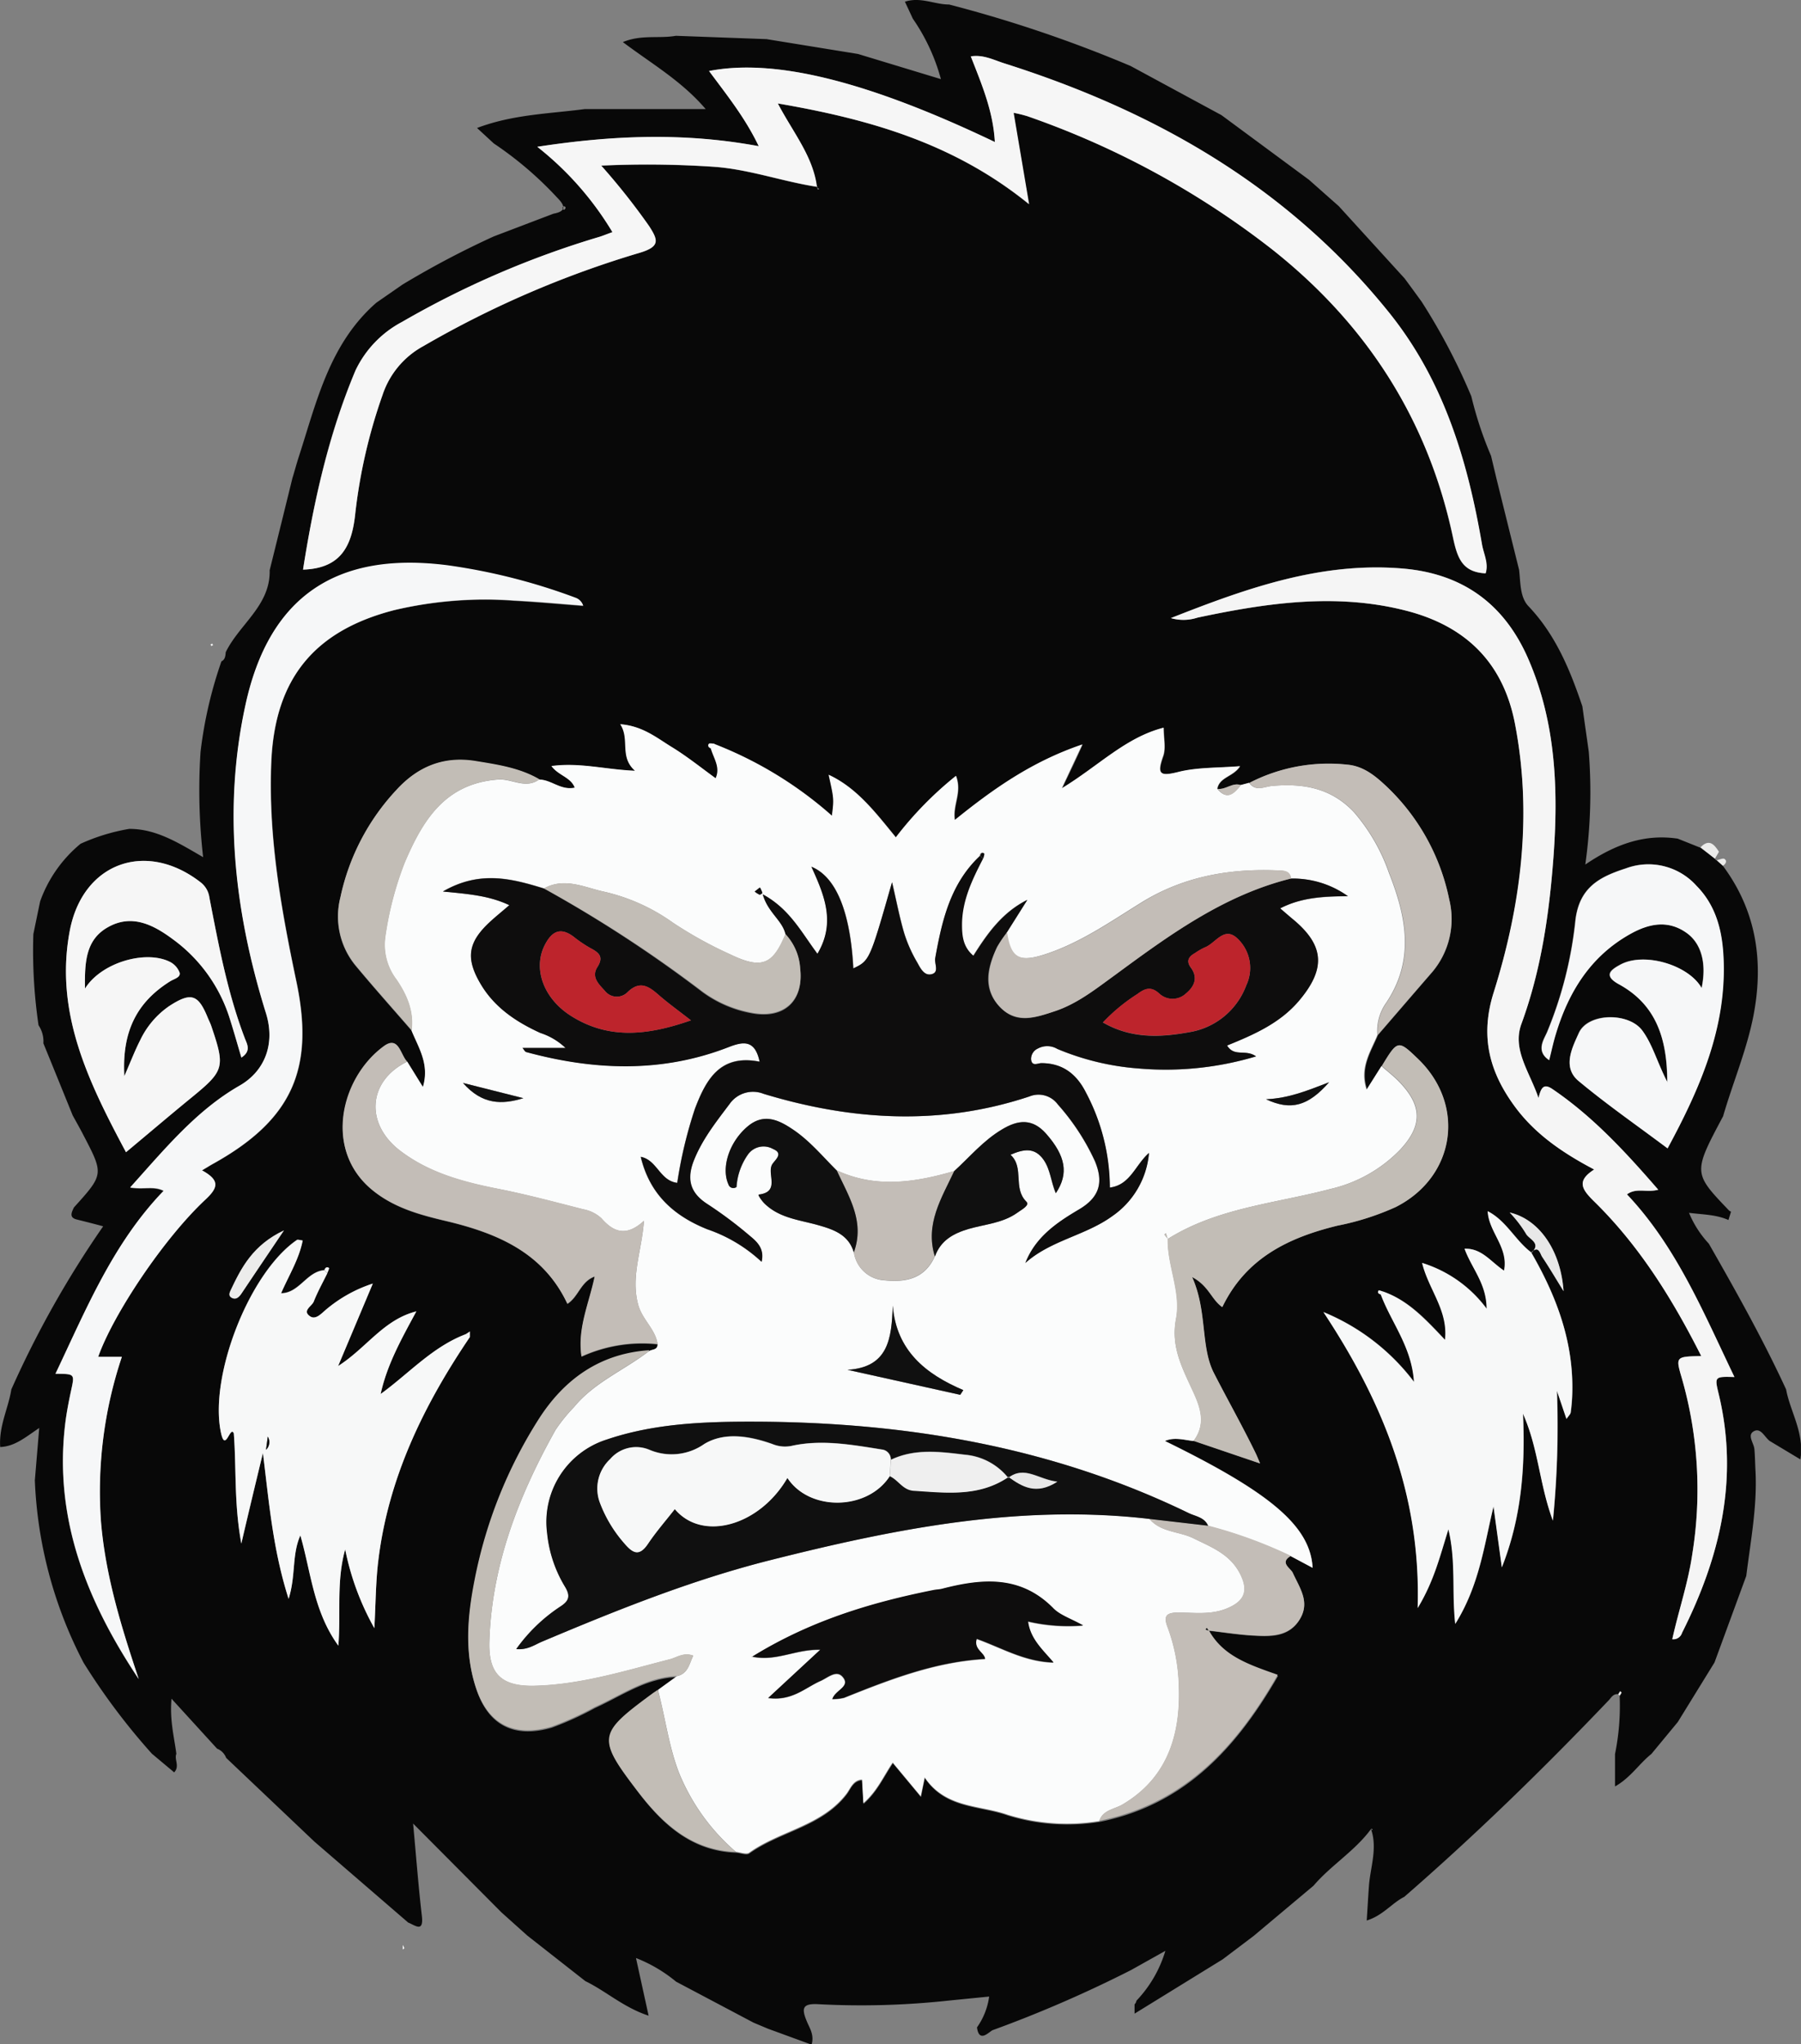 <svg id="Layer_1" data-name="Layer 1" xmlns="http://www.w3.org/2000/svg" xmlns:xlink="http://www.w3.org/1999/xlink" viewBox="0 0 263.59 299.17">
  <rect x="0" y="0" width="263.59" height="299.17" fill="#808080" stroke="none"/>
  <defs>
    <style>
      .cls-1 {
        fill: none;
        clip-rule: evenodd;
      }

      .cls-2 {
        clip-path: url(#clip-path);
      }

      .cls-3 {
        fill: #080808;
      }

      .cls-10, .cls-11, .cls-12, .cls-13, .cls-14, .cls-15, .cls-16, .cls-3, .cls-4, .cls-5, .cls-6, .cls-7, .cls-8, .cls-9 {
        fill-rule: evenodd;
      }

      .cls-4 {
        fill: #fbfcfc;
      }

      .cls-5 {
        fill: #f6f6f6;
      }

      .cls-6 {
        fill: #f6f7f8;
      }

      .cls-7 {
        fill: #f7f8f8;
      }

      .cls-8 {
        fill: #f5f5f5;
      }

      .cls-9 {
        fill: #c3bdb7;
      }

      .cls-10 {
        fill: #c2bdb6;
      }

      .cls-11 {
        fill: #e8e8e8;
      }

      .cls-12 {
        fill: #ececeb;
      }

      .cls-13 {
        fill: #0e0d0d;
      }

      .cls-14 {
        fill: #101010;
      }

      .cls-15 {
        fill: #bd242c;
      }

      .cls-16 {
        fill: #efefef;
      }
    </style>
    <clipPath id="clip-path" transform="translate(-19.9 0)">
      <polygon class="cls-1" points="19.9 0 19.9 299.17 283.48 299.17 283.48 0 19.9 0 19.9 0"/>
    </clipPath>
  </defs>
  <title>mokey</title>
  <g class="cls-2">
    <path class="cls-3" d="M102.34,30.22c0,.08-.14.18-.12.23.13.33.3.34.45,0,0-.05,0-.18-.11-.23s-.15,0-.22,0ZM61.46,180.06c-4.53,2.14-6.22,5.41-7.81,8.78-.22.46-.19.93.24,1.12s1-.13,1.33-.63c1.88-2.82,3.78-5.62,6.24-9.27Zm202.47-21.65c-1.58-3.09-2.19-5.58-3.71-7.63-2-2.68-8-2.61-9.29.42-.93,2.16-2.39,5,0,7,4.13,3.44,8.57,6.52,13,9.84,4.79-8.87,8.72-17.83,8.18-28.11-.2-3.85-1.13-7.46-3.94-10.31a9.44,9.44,0,0,0-10.34-2.55c-3.8,1.23-6.81,2.74-7.38,7.61a58.32,58.32,0,0,1-4.15,16.36c-.46,1.06-1.69,2.75.3,4.09.34-1.35.59-2.54.94-3.7,1.86-6.27,5.11-11.54,11-14.8,2.65-1.47,5.43-2.06,8.15-.14,2.2,1.56,3,4.51,2.23,8.09-1.89-3.38-8.4-5.32-11.89-3.43-1.26.68-2.66,1.54-.23,2.87,5.23,2.86,7.13,7.6,7.09,14.37ZM32.34,144.67c-.06-3.86.09-7.18,3.39-9,3.54-2,6.7-.28,9.52,1.82a22.76,22.76,0,0,1,8.33,11.74c.57,1.8,1.08,3.62,1.65,5.54,1.47-1,.81-2,.5-2.83-2.54-6.66-3.83-13.62-5.18-20.57a3.38,3.38,0,0,0-1.25-2.22c-8-6.24-17.3-2.92-19.19,7.07-2.27,12,2.8,22.22,8.23,32.4,3.3-2.75,6.34-5.34,9.43-7.87,5-4.06,5.12-4.5,3.06-10.58-.14-.42-.35-.82-.52-1.23-1.4-3.45-2.45-3.78-5.63-1.72a12.6,12.6,0,0,0-4.26,5c-.73,1.43-1.3,2.93-2.32,5.27-.38-6.66,1.93-10.91,6.73-13.9.55-.34,1.52-.55,1.36-1.24a2.92,2.92,0,0,0-1.48-1.62c-3.54-1.72-10,.12-12.37,3.94ZM191.28,90.45a6.61,6.61,0,0,0,3.87-.07c10.14-2.13,20.33-3.64,30.62-1,8.61,2.23,14.1,7.53,15.84,16.44,2.6,13.41,1,26.57-3.09,39.38-2.05,6.49-.62,11.7,3.11,16.76,3,4,7,6.75,11.59,9.18-2.64,1.71-1.8,2.91,0,4.68,6.61,6.48,11.44,14.24,15.67,22.62-3.75.08-3.77.08-2.84,3.24a59.11,59.11,0,0,1,1.54,25.68c-.61,4.25-2,8.31-2.94,12.52a1.33,1.33,0,0,0,1.43-.94c5.58-11.09,8.36-22.62,5.35-35-.6-2.5-.58-2.51,2.32-2.43-4.55-9.46-8.47-19.05-15.73-26.73,1.38-1,2.86-.22,4.58-.68-4.8-5.54-9.57-10.69-15.47-14.72-1.39-.95-1.71-.07-2.06,1.29-1.3-3.82-3.88-7.08-2.5-10.84,2.9-7.9,4.07-16.11,4.69-24.4.73-9.9.36-19.75-3.71-29.07-3.51-8-9.63-12.45-18.41-13.17-11.84-1-22.64,2.82-33.86,7.25ZM49.49,171.28c.84-.5,1.22-.74,1.6-.95,11.57-6.43,14.92-13.88,12.2-26.74-2.24-10.65-4.15-21.34-3.65-32.3.55-12,6.29-19,18-22a58,58,0,0,1,17.51-1.35c3.37.17,6.74.49,10.11.75a1.8,1.8,0,0,0-1.14-1.16,88,88,0,0,0-18.63-4.73c-16.27-2.11-26.22,4.5-29.67,20.48-3.28,15.19-1.57,30.24,3,45,1.44,4.59-.21,8.58-3.86,10.66-6.33,3.63-10.94,9.27-16,14.89,2,.33,3.46-.26,4.9.49C36.43,182,32.51,191.6,28,201.06c2.85,0,2.82,0,2.3,2.41-.35,1.63-.67,3.26-.87,4.91-1.68,13.93,3.2,26,10.76,37.35-2.49-7.54-4.87-15.08-5.53-23.08a62,62,0,0,1,3.06-24.07H34.27c2.19-6.23,9.58-17.31,15.68-23,1.84-1.72,2.22-2.8-.46-4.28Zm90-143.94c0,.14.06.28.08.42l.25-.11-.4-.25c-.55-4.52-3.48-8-5.73-12.27,13.37,2.3,25.77,5.81,36.77,14.74-.82-4.87-1.52-9-2.26-13.37a19.84,19.84,0,0,1,2,.49A124.64,124.64,0,0,1,206,36.43c13.84,10.92,22.87,24.89,26.52,42.15.64,3,1.33,5.17,4.79,5.33.43-1.47-.29-2.84-.53-4.22-2.12-12.34-5.62-24-13.73-34.1C208.28,27.3,189,16.26,167,9.31c-1.57-.49-3.13-1.35-5-1.05,1.61,4.12,3.27,8,3.52,12.53-18.62-8.9-32.21-12.27-41.83-10.39,2.57,3.47,5.27,6.8,7.27,11-10.84-2-21.35-1.61-32.41.09a45.94,45.94,0,0,1,11,12.49c-.86.31-1.37.52-1.88.68A134.07,134.07,0,0,0,78.74,47.11a15.62,15.62,0,0,0-6.81,7.1c-4,9.39-6.13,19.28-7.67,29.15,5.39-.18,7.11-3.23,7.63-8.09a78.18,78.18,0,0,1,4-17.45,12.66,12.66,0,0,1,6-7.18A145.33,145.33,0,0,1,113.52,37c3-.88,2.68-1.84,1.34-3.91a98,98,0,0,0-7-8.84,144.81,144.81,0,0,1,16.76.19c5.09.41,9.88,2.16,14.88,2.92ZM88.09,195.24c-4.88,1.84-8.33,5.74-12.48,8.76.94-4.3,3-8,5.21-12.09-4.8,1.21-7.26,5.32-11.45,8l5.08-12.07a20.37,20.37,0,0,0-6.93,3.88c-.67.58-1.47,1.46-2.27.9-1.18-.82.29-1.46.56-2.16.57-1.43,1.33-2.78,2-4.17.08-.26.3-.68.23-.73-.31-.24-.55,0-.67.3-2.56.17-3.66,3.34-6.33,3.37,1.12-2.66,2.62-5,3.16-7.72-.44,0-.71-.17-.84-.08-7,4.77-12.93,20.06-11.1,28.3.64,2.85,1.33-1.18,1.86,0,.39,5.1,0,10.2,1.1,16.13,1.19-5,2.18-9.14,3.16-13.26.89,7.09,1.42,14,3.76,21.35,1.08-3.44.45-6.42,1.72-9.29,1.61,5.43,1.93,11.11,5.56,16.14.38-4.92-.32-9.38,1-14.09a39.18,39.18,0,0,0,4.27,11.53c.2-3.66.2-6.72.56-9.74,1.43-12.2,6.66-22.87,13.44-32.9l0-.77-.57.37Zm156-11.92c-2.36-1.73-3.64-4.63-6.41-6.06.14,3.06,3.08,5.28,2.39,8.7-2-1.31-3.26-3.3-5.78-3.21,1,2.85,3.25,5.11,3.23,8.78a18.57,18.57,0,0,0-9.44-6.7c1,3.92,3.84,6.95,3.35,11.26-2.81-3-5.33-5.75-9-7.05-.26-.07-.68-.26-.73-.19-.25.34,0,.5.33.59,1.51,4.09,4.53,7.64,4.86,12.8A31.67,31.67,0,0,0,213.62,192c8.54,12.91,14.3,26.62,13.79,43.31,2.42-4,3.24-7.57,4.5-11.53,1.17,4.78.51,9.08,1,13.85,3.53-5.65,4.23-11.53,5.6-17.19q.6,4.46,1.22,8.91c2.82-7.14,3.45-14.42,3.09-22.49,2.29,5.14,2.36,10.26,4.38,15.66a140.78,140.78,0,0,0,.59-19c.45,1.31.89,2.62,1.4,4.12.3-.48.58-.73.62-1a25.86,25.86,0,0,0,.22-2.64c.22-7.56-2.32-14.31-6-20.71,1.07-1.1,1.26.17,1.59.66,1,1.49,1.92,3.05,3.12,5-.42-6-3.59-10.53-7.89-11.51a18,18,0,0,1,2.38,3.09c.39.83,2.34,1.37.82,2.79ZM196.8,238.65c2.18.25,4.35.6,6.53.72,2.54.14,5.18.25,6.78-2.35s0-4.6-1-6.8c-.32-.69-2-1.49-.29-2.5l3.19,1.7c-.33-6.07-6.12-11-21.62-18.56,1.41-.59,2.79-.13,4.17,0l9.75,3.31c-.36-.84-.5-1.2-.67-1.54-1.93-4-4.1-7.82-6.09-11.69s-.94-9.05-3.19-14.05c2.47,1.3,2.81,3.29,4.42,4.4,3.47-7.2,9.73-10.18,16.86-11.92a38.63,38.63,0,0,0,8.52-2.72c8.7-4.39,10.3-14.88,3.3-21.65-2.95-2.85-3-2.84-5.33,1L220,159.46c-1.07-3.25.58-5.56,1.59-8,2.59-3,5.17-6,7.77-9A12,12,0,0,0,232,131.61a31.37,31.37,0,0,0-9.44-16.76c-1.54-1.43-3.21-2.72-5.43-2.93a25.28,25.28,0,0,0-14.35,2.65l-1.24.33c-1.25-.44-2.24.71-3.44.54.3-1.73,2.34-1.73,3.33-3.3-3.23.26-6.24.15-9,.84s-3.19.34-2.25-2.31c.41-1.16.07-2.58.07-4.16-5.56,1.42-9.52,5.6-14.89,8.86,1.18-2.5,2-4.15,3-6.41-7.41,2.51-13.09,6.55-18.67,11.06-.35-2.25,1.09-4,.17-6.46a52.27,52.27,0,0,0-8.8,9c-3-3.67-5.7-7.24-9.83-9.16.79,3.48.79,3.48.48,6a57.08,57.08,0,0,0-17.22-10.51c-.28,0-.72-.14-.84,0-.25.31,0,.56.35.7.4,1.42,1.43,2.73.69,4.33-2.15-1.54-4.2-3.2-6.42-4.57s-4.27-3.09-7.54-3.34c1.46,2.24-.18,4.74,2.16,6.81-4.36-.18-8.1-1.25-12.23-.69,1,1.4,2.81,1.61,3.41,3.16-2.06.44-3.45-1.21-5.22-1.18-2.9-1.74-6.18-2.17-9.42-2.7-4.64-.76-8.42.82-11.56,4.27a33,33,0,0,0-8.16,15.67,11.3,11.3,0,0,0,2.24,10c2.67,3.21,5.45,6.32,8.19,9.48,1,2.53,2.68,4.95,1.67,8.27l-2.29-3.7c-1-1-1.22-3.87-3.42-2.26-6.26,4.62-8.88,15.13-1.74,21,3.19,2.64,7,3.67,10.92,4.59,7.45,1.78,14.17,4.62,17.68,12.1,1.67-1.1,1.93-3.27,4-4-.83,4-2.55,7.58-1.93,11.72a21.37,21.37,0,0,1,11.12-1.8c0,.85-.77.7-1.22,1-7.21.49-12.44,4.24-16.2,10.15a67.89,67.89,0,0,0-9.31,23.3c-1.07,5.37-1.58,10.78.22,16.08s5.59,7.11,11,5.56a46.46,46.46,0,0,0,6.34-2.88c3.89-1.76,7.46-4.36,12-4.53l-2.76,2c-.27.19-.55.36-.82.56-8,5.91-8.11,6.43-1.93,14.5,3.6,4.68,7.82,8.42,14.17,8.64.66.06,1.53.41,1.93.12,4.53-3.24,10.62-3.9,14.25-8.64.58-.76.94-2,2.27-2.07.07,1.11.12,2.15.2,3.45,2-1.75,2.93-3.92,4.29-5.94l4.11,4.94c.19-.94.32-1.55.57-2.77,3.06,4.53,8,4,12.12,5.46a29.47,29.47,0,0,0,13.45.94c12.52-2.5,20.07-10.89,26.12-21.36-4.24-1.5-8-2.73-10.07-6.5l0,0ZM132.17,5.74,145.48,7.9l12.13,3.68a28.7,28.7,0,0,0-4.12-8.86c-.38-.83-.77-1.66-1.15-2.47,2.31-.75,4.35.42,6.47.41a191.3,191.3,0,0,1,26.57,9l13.29,7.19h0l12.81,9.46,4.36,3.86,9.63,10.57c.84,1.13,1.66,2.26,2.49,3.4A89.87,89.87,0,0,1,235.24,58a54.34,54.34,0,0,0,2.89,8.72c.26,1.11.53,2.22.79,3.32q1.65,6.67,3.31,13.35c.22,1.85.11,4,1.37,5.32,4,4.21,6.09,9.33,7.89,14.65.31,2.22.63,4.44.94,6.65a76,76,0,0,1-.51,16.51c4.42-3,8.71-4.51,13.53-3.79l3.33,1.33,2.11,1.58a.37.37,0,0,0,.27.27l.91.81c4.94,6.66,6,14.1,4.43,22.07-1,5-3,9.69-4.41,14.56-4.41,8.29-4.41,8.29.88,13.81a1.56,1.56,0,0,0,.28.16c-.13.41-.26.82-.38,1.22-1.78-.8-3.68-.79-5.77-1.05A15.1,15.1,0,0,0,270,182c4,7,7.93,14,11.31,21.33.61,3.3,2.7,6.32,2.09,10.24l-4.48-2.69c-.76-.55-1.3-2-2.33-1.43s0,1.72.08,2.62.1,2,.15,3c.3,5.25-.7,10.38-1.34,15.55l-4.65,12.67L265.46,252l-3.86,4.67c-1.8,1.43-3.07,3.5-5.33,4.76v-4.74a35.37,35.37,0,0,0,.68-8.53,2.56,2.56,0,0,0,.27-.45s-.12-.13-.19-.21l-.29.44c-.67-.11-1,.43-1.32.81-9.59,10.06-19.54,19.75-30,28.84-1.83.93-3.12,2.73-5.49,3.46.12-1.84.21-3.44.32-5,.2-2.79,1.29-5.55.31-8.38l.22.07s0,.06,0,.09l-.21-.18c-2.36,3.22-5.86,5.3-8.43,8.31l-8.75,7.34-4.54,3.43-12.9,7.95,0-1.36a.94.94,0,0,0,.28-.54,18,18,0,0,0,4.23-7.29l-5,2.8a182.59,182.59,0,0,1-20.26,8.8c-.48.17-2,2-2.31-.4a10.15,10.15,0,0,0,1.78-4.51l-5.84.58a118.45,118.45,0,0,1-19.11.54c-2.46-.15-2.52.64-1.71,2.57.39.94,1.09,1.93.67,3.35l-6.37-2.33-2.12-.89-11.34-6a21.37,21.37,0,0,0-5.87-3.46l1.85,8.44c-3.66-1.2-6.21-3.58-9.26-5.06l-8.49-6.66-3.79-3.4-12.93-13c.46,4.94.78,9.22,1.28,13.49.29,2.52-.93,1.43-2,1L65.91,269.5,53,257.25a2.33,2.33,0,0,0-1.33-1.35L45,248.59c-.28,3.18.4,5.61.71,8.07-.34.82.54,1.82-.32,2.71l-3.26-2.73a95.32,95.32,0,0,1-10-13.32A63,63,0,0,1,25,216.64l.64-7.67c-2.12,1.44-3.6,2.7-5.71,2.79-.21-3.08,1.19-5.66,1.63-8.43A146.15,146.15,0,0,1,35,179.46c-1.55-.42-2.72-.71-3.88-1s-.72-1.08-.4-1.76c4.38-4.85,4.38-4.85,1.38-10.6-.51-1-1.05-1.93-1.57-2.89q-2.13-5.26-4.28-10.53a4.21,4.21,0,0,0-.71-2.64,75.11,75.11,0,0,1-.76-13.32c.33-1.61.66-3.22,1-4.83a19.35,19.35,0,0,1,5.91-8.41,28.7,28.7,0,0,1,7.13-2.18c4,0,7.22,2.07,10.81,4.14a86.3,86.3,0,0,1-.38-15.4,62.11,62.11,0,0,1,3.06-13.26c.57-.27.57-.82.63-1.34,2-4.11,6.55-6.81,6.43-12Q61.05,76.69,62.69,70c.31-1,.6-2.1.94-3.15,2.62-8.1,4.5-16.57,11.35-22.55l3.82-2.65A132.08,132.08,0,0,1,92.16,34.6l8.75-3.33c2.16-.39,1.49-1.39.49-2.4A52,52,0,0,0,92.18,21l-2.46-2.27c5.28-2,10.59-2.08,15.79-2.77h17.67c-3.54-4.14-7.94-6.65-12.12-9.8,2.71-1.13,5.3-.48,7.76-.92l13.35.49Z" transform="translate(-19.9 0)"/>
  </g>
  <path class="cls-4" d="M131.12,129.87l-.77.6a3.39,3.39,0,0,0,.72.46c.1,0,.43-.2.41-.26a4.28,4.28,0,0,0-.36-.8Zm74.08,31c3.63,1.7,6.15,1,9.22-2.49-3.18,1.23-5.81,2.32-9.22,2.49ZM87.66,158.48c2.85,3.21,5.73,3.18,8.84,2.23l-8.84-2.23Zm72.78,45.64.45-.69c-5.56-2.37-9.8-5.81-10.33-12.36-.16,4.78-.61,9-6.62,9.39l16.5,3.66Zm-30.51,38.35c3.58.75,6.4-1.12,10-1l-7.62,7.06c3.5.47,5.42-1.53,7.69-2.51,1.09-.47,2.35-1.7,3.27-.51,1.09,1.39-1.17,1.86-1.57,3.18a7.17,7.17,0,0,0,1.72-.19c6.65-2.64,13.3-5.27,20.63-5.68-.09-1-1.7-1.39-1.22-2.94,3.65,1.3,7,3.34,11.24,3.46-1.62-1.94-3.38-3.45-3.73-6a26.14,26.14,0,0,0,8.06.58c-1.79-1-3.38-1.5-4.4-2.55-4.78-4.86-10.39-4.33-16.23-2.82-.42.11-.88.11-1.31.2-9.21,1.84-18.09,4.53-26.56,9.78Zm33.44-117.24c-4.34,4.06-5.61,9.46-6.57,15-.14.8.58,2-.5,2.33s-1.68-.89-2.13-1.7a20.63,20.63,0,0,1-1.89-4.21c-.69-2.32-1.14-4.71-1.8-7.54-3.27,11.45-3.27,11.45-5.67,12.61-.43-8.2-2.49-13.39-6.13-14.88,1.86,4.14,3.61,8.15.88,12.74-2.4-3.19-4.09-6.56-8-8.7.74,2.65,2.85,3.77,3.32,5.8-1.86,4.52-3.5,5.19-8.08,3a59.23,59.23,0,0,1-8.41-4.65,28,28,0,0,0-10.23-4.57c-2.79-.63-5.66-2.08-8.62-.45-4.69-1.44-9.38-2.71-14.8.43,3.76.41,6.75.63,9.72,2-1.06.92-1.91,1.6-2.71,2.33-3.38,3.08-3.76,5.45-1.39,9.37,2,3.36,5.16,5.44,8.64,7a9.6,9.6,0,0,1,3.69,2.2H96.37c.25.3.36.54.52.59,10,2.71,19.9,3.09,29.7-.74,2.18-.86,3.81-1,4.48,2.16-5.78-1.16-7.83,2.6-9.46,6.87A64.4,64.4,0,0,0,119,173.11c-2.57-.31-2.94-3.35-5.34-3.81,1.32,5.54,4.92,8.67,9.76,10.61a22.08,22.08,0,0,1,7.92,4.75c.46-2-.71-3-1.78-3.85a60.55,60.55,0,0,0-6.12-4.58c-2.47-1.58-3.12-3.5-2.08-6.22,1.22-3.17,3.26-5.76,5.28-8.42a4.19,4.19,0,0,1,5-1.51c12.93,3.92,25.9,4.71,38.91.38a3.51,3.51,0,0,1,4.15,1.17,33.36,33.36,0,0,1,5.44,8.32c1.24,3,.75,5.19-2.26,7-3.19,1.91-6.41,4-7.93,7.88,3.73-3.33,8.8-4,12.73-6.86a12.5,12.5,0,0,0,5.36-9.24c-2,1.78-2.71,4.68-5.73,5.07a29.89,29.89,0,0,0-3.49-13.89c-1.35-2.69-3.39-4.32-6.53-4.32-.55,0-1.4.55-1.51-.57a1.68,1.68,0,0,1,1-1.57,2.89,2.89,0,0,1,2.85.06,38,38,0,0,0,11.9,2.86,46,46,0,0,0,17.18-1.77c-1.56-1.11-3.17.15-4.24-1.59,3.94-1.6,7.78-3.28,10.56-6.59,3.93-4.67,3.68-8.08-.94-11.9-.58-.48-1.14-1-1.85-1.58,3-1.56,6.16-1.73,9.92-1.78a13.84,13.84,0,0,0-8.38-2.58c-.11-1-.84-1.16-1.66-1.19-7.08-.33-13.81.8-20,4.57-4.68,2.89-9.21,6.1-14.53,7.77-3.68,1.14-4.84.37-5.39-3.27l3-4.76c-3.67,1.84-5.84,4.93-7.89,8.18-1.52-1.27-1.68-2.88-1.68-4.56,0-3.55,1.53-6.61,3.08-9.66.05-.26.23-.68.13-.75-.32-.26-.49,0-.57.33Zm-3.81,46.15c-5.74,1.67-11.48,2.55-17.2-.1-2.11-2.11-4-4.43-6.56-6.09-2.07-1.35-4.16-2.23-6.4-.39-2.7,2.22-4,6-2.87,8.54a.75.75,0,0,0,1.18.37,9.24,9.24,0,0,1,1.73-4.83,2.81,2.81,0,0,1,3.61-.73c1.7.7.14,1.69-.17,2.35-.67,1.4,1.21,3.94-1.91,4.32-.22,0,.51,1.06,1,1.47,2.17,2,5,2.23,7.66,3,2.29.64,4.48,1.38,5.25,4a4.79,4.79,0,0,0,4.47,4.08c3.14.33,5.92-.24,7.38-3.52.84-2.3,2.67-3.31,4.91-4,2.41-.7,5-.85,7.17-2.4.59-.43,1.84-1.06,1.29-1.6-2-2-.26-5-2.32-6.86,2-.86,3.56-1.1,4.86.76,1,1.43,1.06,3.19,1.77,4.87,1.94-2.88,1.41-5.48-1.39-8.68-2-2.29-4.11-2.09-6.48-.66-2.7,1.62-4.68,4-7,6.1Zm35,39.5c-1.38-.15-2.76-.61-4.17,0,15.5,7.58,21.29,12.49,21.62,18.56l-3.19-1.7a67.67,67.67,0,0,0-12.1-4.42c-.53-1.31-1.88-1.41-2.91-1.92-20-9.71-41.4-13.28-63.49-13.35-7.33,0-14.64.25-21.67,2.63A12.65,12.65,0,0,0,100,224.35a18.64,18.64,0,0,0,2.6,7.81c.82,1.35.65,2.07-.64,2.91a24.36,24.36,0,0,0-6.48,6.24c1.64.16,2.66-.61,3.74-1.07,10.91-4.6,21.88-9,33.4-11.93,18.22-4.6,36.54-8.25,55.51-6.05,1.67,2,4.31,1.8,6.42,2.84,2.67,1.32,5.44,2.34,6.91,5.32,1.23,2.5.5,3.91-1.91,4.93s-4.81.64-7.22.64c-1.74,0-2.16.51-1.53,2.14a26.45,26.45,0,0,1,1.64,8.42c.26,6.17-1,13.3-8.29,17.55-1.16.67-2.84.78-3.35,2.39a29.47,29.47,0,0,1-13.45-.94c-4.11-1.44-9.06-.93-12.12-5.46-.25,1.22-.38,1.83-.57,2.77l-4.11-4.94c-1.36,2-2.27,4.19-4.29,5.94-.08-1.3-.13-2.34-.2-3.45-1.33.08-1.69,1.31-2.27,2.07-3.63,4.74-9.72,5.4-14.25,8.64-.4.29-1.27-.06-1.93-.12a30.35,30.35,0,0,1-8.34-11.6c-1.51-3.92-2-8.09-3.08-12.1l2.76-2c1.67-.37,1.82-1.81,2.41-3-1.41-.52-2.38.27-3.41.53-6.52,1.67-13,3.71-19.79,3.88-4.81.12-6.78-1.68-6.64-6.45.34-11.23,4.3-21.37,9.69-31a24.53,24.53,0,0,1,2.71-3.35c3-3.65,7.4-5.41,11-8.21.45-.27,1.23-.12,1.22-1-.32-2.22-2.26-3.57-2.85-5.81-1.08-4.08.53-7.81.86-12.23-2.52,2.32-4.4,1.74-6.22-.36a5.33,5.33,0,0,0-2.65-1.32c-4-1-8.09-2.12-12.19-2.94-5.24-1-10.35-2.35-14.68-5.68-5.15-4-4.62-10.21,1.09-13l2.29,3.7c1-3.32-.63-5.74-1.67-8.27.36-2.8-.69-5.19-2.2-7.42a8.37,8.37,0,0,1-1.65-6.24,48.69,48.69,0,0,1,2.83-10.85c2.64-6.17,5.89-11.62,13.69-12.2,2-.16,4,1.44,6,0,1.77,0,3.16,1.62,5.22,1.18-.6-1.55-2.38-1.76-3.41-3.16,4.13-.56,7.87.51,12.23.69-2.34-2.07-.7-4.57-2.16-6.81,3.27.25,5.34,2,7.54,3.34s4.27,3,6.42,4.57c.74-1.6-.29-2.91-.69-4.33l.49-.69a57.08,57.08,0,0,1,17.22,10.51c.31-2.47.31-2.47-.48-6,4.13,1.92,6.82,5.49,9.83,9.16a52.27,52.27,0,0,1,8.8-9c.92,2.47-.52,4.21-.17,6.46,5.58-4.51,11.26-8.55,18.67-11.06-1.07,2.26-1.84,3.91-3,6.41,5.37-3.26,9.33-7.44,14.89-8.86,0,1.58.34,3-.07,4.16-.94,2.65-.48,3,2.25,2.31s5.81-.58,9-.84c-1,1.57-3,1.57-3.33,3.3,1.45,1.76,2.46.7,3.44-.54l1.24-.33c.93,1.34,2.16.58,3.3.47,4.57-.42,8.71.28,12.06,3.87a27.25,27.25,0,0,1,5.1,8.86c2.5,6.32,3.83,12.69-.41,19a7.1,7.1,0,0,0-1.28,4.71c-1,2.44-2.66,4.75-1.59,8l2.18-3.45c.91.81,1.89,1.55,2.71,2.43,3.28,3.46,3.27,6.33,0,9.83A20.66,20.66,0,0,1,214.6,174c-8,2.12-16.52,2.74-23.8,7.32-.09-.28-.17-.57-.26-.85-.07.07-.22.18-.22.19.16.22.33.43.5.64-.06,4,2,7.79,1.21,11.7-.7,3.63.54,6.45,2,9.56,1.15,2.52,2.77,5.39.57,8.3Z" transform="translate(-19.9 0)"/>
  <path class="cls-5" d="M139.55,27.34c-5-.76-9.8-2.51-14.89-2.92a144.81,144.81,0,0,0-16.76-.19,98,98,0,0,1,7,8.84c1.34,2.07,1.64,3-1.34,3.91A145.33,145.33,0,0,0,81.88,50.64a12.66,12.66,0,0,0-6,7.18,78.18,78.18,0,0,0-4,17.45c-.52,4.86-2.24,7.91-7.63,8.09C65.8,73.49,68,63.6,71.93,54.21a15.62,15.62,0,0,1,6.81-7.1,134.07,134.07,0,0,1,28.91-12.46c.51-.16,1-.37,1.88-.68a45.94,45.94,0,0,0-11-12.49c11.06-1.7,21.57-2.11,32.41-.09-2-4.19-4.7-7.52-7.27-11,9.62-1.88,23.21,1.49,41.83,10.39-.25-4.53-1.91-8.41-3.52-12.53,1.85-.3,3.41.56,5,1.05,22,7,41.33,18,56.1,36.28,8.11,10,11.61,21.76,13.73,34.1.24,1.38,1,2.75.53,4.22-3.46-.16-4.15-2.3-4.79-5.33C228.87,61.32,219.84,47.35,206,36.43A124.64,124.64,0,0,0,170.26,17a19.84,19.84,0,0,0-2-.49c.74,4.39,1.44,8.5,2.26,13.37-11-8.93-23.4-12.44-36.77-14.74,2.25,4.3,5.18,7.75,5.73,12.27l.08-.06Z" transform="translate(-19.9 0)"/>
  <path class="cls-6" d="M49.49,171.28c2.68,1.48,2.3,2.56.46,4.28-6.1,5.71-13.49,16.79-15.68,23h3.47a62,62,0,0,0-3.06,24.07c.66,8,3,15.54,5.53,23.08-7.56-11.34-12.44-23.42-10.76-37.35.2-1.65.52-3.28.87-4.91.52-2.41.55-2.4-2.3-2.41,4.49-9.46,8.41-19.1,15.83-26.79-1.44-.75-2.89-.16-4.9-.49,5.06-5.62,9.67-11.26,16-14.89,3.65-2.08,5.3-6.07,3.86-10.66-4.6-14.72-6.31-29.77-3-45,3.45-16,13.4-22.59,29.67-20.48a88,88,0,0,1,18.63,4.73,1.8,1.8,0,0,1,1.14,1.16c-3.37-.26-6.74-.58-10.11-.75A58,58,0,0,0,77.6,89.28c-11.67,3-17.41,10-18,22-.5,11,1.41,21.65,3.65,32.3,2.72,12.86-.63,20.31-12.2,26.74-.38.21-.76.45-1.6.95Z" transform="translate(-19.9 0)"/>
  <path class="cls-7" d="M58.83,212.17a1.54,1.54,0,0,0,.26-1.93c-.08.61-.14,1.06-.26,1.93Zm9-25.88c-.68,1.39-1.44,2.74-2,4.17-.27.7-1.74,1.34-.56,2.16.8.56,1.6-.32,2.27-.9a20.37,20.37,0,0,1,6.93-3.88l-5.08,12.07c4.19-2.68,6.65-6.79,11.45-8C78.63,196,76.55,199.7,75.61,204c4.15-3,7.6-6.92,12.48-8.76l.6.4c-6.78,10-12,20.7-13.44,32.9-.36,3-.36,6.08-.56,9.74a39.18,39.18,0,0,1-4.27-11.53c-1.31,4.71-.61,9.17-1,14.09-3.63-5-4-10.71-5.56-16.14-1.27,2.87-.64,5.85-1.72,9.29-2.34-7.34-2.87-14.26-3.76-21.35-1,4.12-2,8.24-3.16,13.26-1.08-5.93-.71-11-1.1-16.13-.53-1.22-1.22,2.81-1.86,0-1.83-8.24,4.1-23.53,11.1-28.3.13-.09.4,0,.84.08-.54,2.76-2,5.06-3.16,7.72,2.67,0,3.77-3.2,6.33-3.37l.44.43Z" transform="translate(-19.9 0)"/>
  <path class="cls-7" d="M244,183.3c3.72,6.41,6.26,13.16,6,20.72a25.86,25.86,0,0,1-.22,2.64c0,.29-.32.54-.62,1-.51-1.5-.95-2.81-1.4-4.12a140.78,140.78,0,0,1-.59,19c-2-5.4-2.09-10.52-4.38-15.66.36,8.07-.27,15.35-3.09,22.49q-.61-4.45-1.22-8.91c-1.37,5.66-2.07,11.54-5.6,17.19-.53-4.77.13-9.07-1-13.85-1.26,4-2.08,7.5-4.5,11.53.51-16.69-5.25-30.4-13.79-43.31a31.67,31.67,0,0,1,13.25,10.21c-.33-5.16-3.35-8.71-4.86-12.8.14-.13.27-.26.4-.4,3.65,1.3,6.17,4.09,9,7.05.49-4.31-2.4-7.34-3.35-11.26a18.57,18.57,0,0,1,9.44,6.7c0-3.67-2.2-5.93-3.23-8.78,2.52-.09,3.82,1.9,5.78,3.21.69-3.42-2.25-5.64-2.39-8.7,2.77,1.43,4.05,4.33,6.41,6.06l0,0Z" transform="translate(-19.9 0)"/>
  <path class="cls-8" d="M191.28,90.45c11.22-4.43,22-8.22,33.86-7.25,8.78.72,14.9,5.13,18.41,13.17,4.07,9.32,4.44,19.17,3.71,29.07-.62,8.29-1.79,16.5-4.69,24.4-1.38,3.76,1.2,7,2.5,10.84.35-1.36.67-2.24,2.06-1.29,5.9,4,10.67,9.18,15.47,14.72-1.72.46-3.2-.35-4.58.68,7.26,7.68,11.18,17.27,15.73,26.73-2.9-.08-2.92-.07-2.32,2.43,3,12.4.23,23.93-5.35,35a1.33,1.33,0,0,1-1.43.94c.93-4.21,2.33-8.27,2.94-12.52a59.11,59.11,0,0,0-1.54-25.68c-.93-3.16-.91-3.16,2.84-3.24-4.23-8.38-9.06-16.14-15.67-22.62-1.8-1.77-2.64-3,0-4.68-4.62-2.43-8.64-5.17-11.59-9.18-3.73-5.06-5.16-10.27-3.11-16.76,4-12.81,5.69-26,3.09-39.38-1.74-8.91-7.23-14.21-15.84-16.44-10.29-2.67-20.48-1.16-30.62,1a6.61,6.61,0,0,1-3.87.07Z" transform="translate(-19.9 0)"/>
  <path class="cls-5" d="M32.34,144.67c2.39-3.82,8.83-5.66,12.37-3.94a2.92,2.92,0,0,1,1.48,1.62c.16.69-.81.9-1.36,1.24-4.8,3-7.11,7.24-6.73,13.9,1-2.34,1.59-3.84,2.32-5.27a12.6,12.6,0,0,1,4.26-5c3.18-2.06,4.23-1.73,5.63,1.72.17.41.38.81.52,1.23,2.06,6.08,1.91,6.52-3.06,10.58-3.09,2.53-6.13,5.12-9.43,7.87-5.43-10.18-10.5-20.39-8.23-32.4,1.89-10,11.21-13.31,19.19-7.07a3.38,3.38,0,0,1,1.25,2.22c1.35,6.95,2.64,13.91,5.18,20.57.31.83,1,1.86-.5,2.83-.57-1.92-1.08-3.74-1.65-5.54a22.76,22.76,0,0,0-8.33-11.74c-2.82-2.1-6-3.79-9.52-1.82-3.3,1.83-3.45,5.15-3.39,9Z" transform="translate(-19.9 0)"/>
  <path class="cls-6" d="M263.93,158.41c0-6.77-1.86-11.51-7.09-14.37-2.43-1.33-1-2.19.23-2.87,3.49-1.89,10,.05,11.89,3.43.74-3.58,0-6.53-2.23-8.09-2.72-1.92-5.5-1.33-8.15.14-5.88,3.26-9.13,8.53-11,14.8-.35,1.16-.6,2.35-.94,3.7-2-1.34-.76-3-.3-4.09a58.32,58.32,0,0,0,4.15-16.36c.57-4.87,3.58-6.38,7.38-7.61a9.44,9.44,0,0,1,10.34,2.55c2.81,2.85,3.74,6.46,3.94,10.31.54,10.28-3.39,19.24-8.18,28.11-4.43-3.32-8.87-6.4-13-9.84-2.44-2-1-4.86,0-7,1.32-3,7.3-3.1,9.29-.42,1.52,2.05,2.13,4.54,3.71,7.63Z" transform="translate(-19.9 0)"/>
  <path class="cls-9" d="M79.5,155.34c-5.71,2.81-6.24,9.06-1.09,13,4.33,3.33,9.44,4.63,14.68,5.68,4.1.82,8.15,1.89,12.19,2.94a5.33,5.33,0,0,1,2.65,1.32c1.82,2.1,3.7,2.68,6.22.36-.33,4.42-1.94,8.15-.86,12.23.59,2.24,2.53,3.59,2.85,5.81A21.37,21.37,0,0,0,105,198.5c-.62-4.14,1.1-7.73,1.93-11.72-2.08.77-2.34,2.94-4,4-3.51-7.48-10.23-10.32-17.68-12.1-3.89-.92-7.73-1.95-10.92-4.59-7.14-5.92-4.52-16.43,1.74-21,2.2-1.61,2.41,1.28,3.42,2.26Z" transform="translate(-19.9 0)"/>
  <path class="cls-10" d="M194.57,210.88c2.2-2.91.58-5.78-.57-8.3-1.43-3.11-2.67-5.93-2-9.56.75-3.91-1.27-7.74-1.21-11.7l0,0c7.28-4.58,15.77-5.2,23.8-7.32a20.66,20.66,0,0,0,10.27-5.75c3.25-3.5,3.26-6.37,0-9.83-.82-.88-1.8-1.62-2.71-2.43,2.32-3.83,2.38-3.84,5.33-1,7,6.77,5.4,17.26-3.3,21.65a38.63,38.63,0,0,1-8.52,2.72c-7.13,1.74-13.39,4.72-16.86,11.92-1.61-1.11-1.95-3.1-4.42-4.4,2.25,5,1.21,10.18,3.19,14.05s4.16,7.74,6.09,11.69c.17.34.31.7.67,1.54l-9.75-3.31Z" transform="translate(-19.9 0)"/>
  <path class="cls-9" d="M180.77,266.49c.51-1.61,2.19-1.72,3.35-2.39,7.29-4.25,8.55-11.38,8.29-17.55a26.45,26.45,0,0,0-1.64-8.42c-.63-1.63-.21-2.14,1.53-2.14,2.41,0,4.86.36,7.22-.64s3.14-2.43,1.91-4.93c-1.47-3-4.24-4-6.91-5.32-2.11-1-4.75-.85-6.42-2.84l8.63,1a67.67,67.67,0,0,1,12.1,4.42c-1.73,1,0,1.81.29,2.5,1,2.2,2.55,4.28,1,6.8s-4.24,2.49-6.78,2.35c-2.18-.12-4.35-.47-6.53-.72-.1-.13-.19-.27-.29-.41,0,.08-.11.16-.16.25l.47.14c2.09,3.77,5.83,5,10.07,6.5-6,10.47-13.6,18.86-26.12,21.36Z" transform="translate(-19.9 0)"/>
  <path class="cls-10" d="M114.92,197.67c-3.63,2.8-8,4.56-11,8.21a24.53,24.53,0,0,0-2.71,3.35c-5.39,9.66-9.35,19.8-9.69,31-.14,4.77,1.83,6.57,6.64,6.45,6.81-.17,13.27-2.21,19.79-3.88,1-.26,2-1.05,3.41-.53-.59,1.24-.74,2.68-2.41,3-4.5.17-8.07,2.77-12,4.53a46.46,46.46,0,0,1-6.34,2.88c-5.4,1.55-9.2-.27-11-5.56s-1.29-10.71-.22-16.08a67.89,67.89,0,0,1,9.31-23.3c3.76-5.91,9-9.66,16.2-10.15Z" transform="translate(-19.9 0)"/>
  <path class="cls-10" d="M98.83,114.06c-2,1.44-4-.16-6,0-7.8.58-11.05,6-13.69,12.2a48.69,48.69,0,0,0-2.83,10.85,8.37,8.37,0,0,0,1.65,6.24c1.51,2.23,2.56,4.62,2.2,7.42-2.74-3.16-5.52-6.27-8.19-9.48a11.3,11.3,0,0,1-2.24-10,33,33,0,0,1,8.16-15.67c3.14-3.45,6.92-5,11.56-4.27,3.24.53,6.52,1,9.42,2.7Z" transform="translate(-19.9 0)"/>
  <path class="cls-9" d="M221.55,151.46a7.1,7.1,0,0,1,1.28-4.71c4.24-6.29,2.91-12.66.41-19a27.25,27.25,0,0,0-5.1-8.86c-3.35-3.59-7.49-4.29-12.06-3.87-1.14.11-2.37.87-3.3-.47a25.28,25.28,0,0,1,14.35-2.65c2.22.21,3.89,1.5,5.43,2.93A31.37,31.37,0,0,1,232,131.61a12,12,0,0,1-2.68,10.84c-2.6,3-5.18,6-7.77,9Z" transform="translate(-19.9 0)"/>
  <path class="cls-10" d="M116.16,247.3c1.12,4,1.57,8.18,3.08,12.1a30.35,30.35,0,0,0,8.34,11.6c-6.35-.22-10.57-4-14.17-8.64-6.18-8.07-6.08-8.59,1.93-14.5.27-.2.55-.37.82-.56Z" transform="translate(-19.9 0)"/>
  <path class="cls-11" d="M244.05,183.32c1.52-1.42-.43-2-.82-2.79a18,18,0,0,0-2.38-3.09c4.3,1,7.47,5.5,7.89,11.51-1.2-1.93-2.11-3.49-3.12-5-.33-.49-.52-1.76-1.59-.67l0,0Z" transform="translate(-19.9 0)"/>
  <path class="cls-12" d="M61.46,180.06c-2.46,3.65-4.36,6.45-6.24,9.27-.34.5-.75.9-1.33.63s-.46-.66-.24-1.12c1.59-3.37,3.28-6.64,7.81-8.78Z" transform="translate(-19.9 0)"/>
  <path class="cls-9" d="M201.54,114.9c-1,1.24-2,2.3-3.44.54,1.2.17,2.19-1,3.44-.54Z" transform="translate(-19.9 0)"/>
  <path class="cls-12" d="M271.47,124.67l-.58,1L268.78,124c1.25-1.3,2-.45,2.69.63Z" transform="translate(-19.9 0)"/>
  <path class="cls-12" d="M271.16,125.89c.39-.08.92-.35,1.14-.19.43.31.16.73-.23,1l-.91-.81Z" transform="translate(-19.9 0)"/>
  <path class="cls-7" d="M222,189.44c-.3-.09-.58-.25-.33-.59,0-.07.47.12.73.19-.13.14-.26.27-.4.4Z" transform="translate(-19.9 0)"/>
  <path class="cls-7" d="M220.54,267.6l.21.18s0-.08,0-.09l-.22-.07,0,0Z" transform="translate(-19.9 0)"/>
  <path class="cls-7" d="M67.38,185.86c.12-.34.36-.54.67-.3.07.05-.15.47-.23.73l-.44-.43Z" transform="translate(-19.9 0)"/>
  <path class="cls-12" d="M256.74,247.93l.29-.44c.07.08.21.18.19.21a2.56,2.56,0,0,1-.27.45l-.21-.22Z" transform="translate(-19.9 0)"/>
  <path class="cls-4" d="M124,109.54c-.32-.14-.6-.39-.35-.7.12-.13.56,0,.84,0l-.49.69Z" transform="translate(-19.9 0)"/>
  <path class="cls-7" d="M88.09,195.24l.57-.37,0,.77-.6-.4Z" transform="translate(-19.9 0)"/>
  <path class="cls-7" d="M78.84,284.63a3.13,3.13,0,0,1,.25.48s-.16.12-.25.18v-.66Z" transform="translate(-19.9 0)"/>
  <path class="cls-13" d="M181.31,149.63c4.23,2.45,8.55,2.17,12.63,1.43a10.73,10.73,0,0,0,8.37-6.88,5.92,5.92,0,0,0-1.24-6.77c-2-2-3.26.67-4.85,1.25a9.66,9.66,0,0,0-1.42.82c-.91.51-1.34,1.13-.61,2.13,1.1,1.5.49,2.78-.71,3.78a2.85,2.85,0,0,1-3.93,0c-1.2-1.07-2.07-.75-3.19.09a26.25,26.25,0,0,0-5.05,4.17Zm-60.28-.3c-1.85-1.45-3.37-2.54-4.77-3.76s-2.75-2.12-4.53-.36a2.21,2.21,0,0,1-3.3-.2c-.85-.95-2.06-2-1.1-3.49s.26-2.11-1-2.76a18.46,18.46,0,0,1-2.47-1.67c-1.91-1.44-3.16-.82-4.2,1.15-1.81,3.45-.25,7.88,3.84,10.45,5.44,3.43,11.1,2.87,17.49.64Zm13.82-12.65c-.47-2-2.58-3.15-3.32-5.8,3.94,2.14,5.63,5.51,8,8.7,2.73-4.59,1-8.6-.88-12.74,3.64,1.49,5.7,6.68,6.13,14.88,2.4-1.16,2.4-1.16,5.67-12.61.66,2.83,1.11,5.22,1.8,7.54a20.63,20.63,0,0,0,1.89,4.21c.45.81,1,2,2.13,1.7s.36-1.53.5-2.33c1-5.54,2.23-10.94,6.57-15,.14.15.29.29.44.43-1.55,3-3.07,6.1-3.08,9.65,0,1.68.16,3.29,1.68,4.56,2.05-3.25,4.22-6.34,7.89-8.18l-3,4.76a17.06,17.06,0,0,0-1.46,2.16c-1.39,2.95-2.14,6,.36,8.69s5.3,1.61,8.07.69c3.32-1.1,6-3.24,8.8-5.28,8-5.85,15.94-11.68,25.77-14.14a13.84,13.84,0,0,1,8.38,2.58c-3.76,0-6.87.22-9.92,1.78.71.61,1.27,1.1,1.85,1.58,4.62,3.82,4.87,7.23.94,11.9-2.78,3.31-6.62,5-10.56,6.59,1.07,1.74,2.68.48,4.24,1.59a46,46,0,0,1-17.18,1.77,38,38,0,0,1-11.9-2.86,2.89,2.89,0,0,0-2.85-.06,1.68,1.68,0,0,0-1,1.57c.11,1.12,1,.57,1.51.57,3.14,0,5.18,1.63,6.53,4.32a29.89,29.89,0,0,1,3.49,13.89c3-.39,3.7-3.29,5.73-5.07a12.5,12.5,0,0,1-5.36,9.24c-3.93,2.86-9,3.53-12.73,6.86,1.52-3.9,4.74-6,7.93-7.88,3-1.8,3.5-4,2.26-7a33.36,33.36,0,0,0-5.44-8.32,3.51,3.51,0,0,0-4.15-1.17c-13,4.33-26,3.54-38.91-.38a4.19,4.19,0,0,0-5,1.51c-2,2.66-4.06,5.25-5.28,8.42-1,2.72-.39,4.64,2.08,6.22a60.55,60.55,0,0,1,6.12,4.58c1.07.89,2.24,1.89,1.78,3.85a22.08,22.08,0,0,0-7.92-4.75c-4.84-1.94-8.44-5.07-9.76-10.61,2.4.46,2.77,3.5,5.34,3.81a64.4,64.4,0,0,1,2.59-10.85c1.63-4.27,3.68-8,9.46-6.87-.67-3.17-2.3-3-4.48-2.16-9.8,3.83-19.73,3.45-29.7.74-.16-.05-.27-.29-.52-.59h6.29a9.6,9.6,0,0,0-3.69-2.2c-3.48-1.59-6.61-3.67-8.64-7-2.37-3.92-2-6.29,1.39-9.37.8-.73,1.65-1.41,2.71-2.33-3-1.42-6-1.64-9.72-2,5.42-3.14,10.11-1.87,14.8-.43a190.17,190.17,0,0,1,23.22,15.18,17.41,17.41,0,0,0,7.27,3.09c4.66.84,7.55-1.8,7-6.52a8,8,0,0,0-2.16-5Z" transform="translate(-19.9 0)"/>
  <path class="cls-14" d="M167.48,216.28a9.09,9.09,0,0,0-6.37-3.42c-3.65-.44-7.31-.93-10.82.74a1.46,1.46,0,0,0-1.15-1.47c-4.36-.69-8.78-1.52-13.17-.6a4.83,4.83,0,0,1-3-.22c-3.3-1.19-7-1.82-10,0a8.31,8.31,0,0,1-8,.84,5,5,0,0,0-5.75,1.35,5.89,5.89,0,0,0-1.5,6.4,19.28,19.28,0,0,0,3.57,5.93c1.25,1.47,2.19,2,3.48.05,1.18-1.76,2.59-3.37,3.91-5.06,4,4.82,12.42,2.44,16.48-4.56,3.2,4.95,11.74,4.78,15-.29,1.24.56,1.87,2,3.47,2.13,4.77.34,9.56,1,13.87-2,2,1.45,4.07,2.67,7.16.71-2.79-.31-4.77-2.4-7.16-.56Zm29.25,7-8.63-1c-19-2.2-37.29,1.45-55.51,6.05-11.52,2.9-22.49,7.33-33.4,11.93-1.08.46-2.1,1.23-3.74,1.07a24.36,24.36,0,0,1,6.48-6.24c1.29-.84,1.46-1.56.64-2.91a18.64,18.64,0,0,1-2.6-7.81,12.65,12.65,0,0,1,8.69-13.69c7-2.38,14.34-2.65,21.67-2.63,22.09.07,43.44,3.64,63.49,13.35,1,.51,2.38.61,2.91,1.92Z" transform="translate(-19.9 0)"/>
  <path class="cls-13" d="M129.93,242.47c8.47-5.25,17.35-7.94,26.56-9.78.43-.09.89-.09,1.31-.2,5.84-1.51,11.45-2,16.23,2.82,1,1.05,2.61,1.54,4.4,2.55a26.14,26.14,0,0,1-8.06-.58c.35,2.58,2.11,4.09,3.73,6-4.26-.12-7.59-2.16-11.24-3.46-.48,1.55,1.13,2,1.22,2.94-7.33.41-14,3-20.63,5.68a7.17,7.17,0,0,1-1.72.19c.4-1.32,2.66-1.79,1.57-3.18-.92-1.19-2.18,0-3.27.51-2.27,1-4.19,3-7.69,2.51l7.62-7.06c-3.63-.09-6.45,1.78-10,1Z" transform="translate(-19.9 0)"/>
  <path class="cls-9" d="M208.84,128.57C199,131,191,136.86,183.07,142.71c-2.77,2-5.48,4.18-8.8,5.28-2.77.92-5.69,1.87-8.07-.69s-1.75-5.74-.36-8.69a17.06,17.06,0,0,1,1.46-2.16c.55,3.64,1.71,4.41,5.39,3.27,5.32-1.67,9.85-4.88,14.53-7.77,6.15-3.77,12.88-4.9,20-4.57.82,0,1.55.17,1.66,1.19Z" transform="translate(-19.9 0)"/>
  <path class="cls-10" d="M134.85,136.68a8,8,0,0,1,2.16,5c.54,4.72-2.35,7.36-7,6.52a17.41,17.41,0,0,1-7.27-3.09A190.17,190.17,0,0,0,99.51,130c3-1.63,5.83-.18,8.62.45A28,28,0,0,1,118.36,135a59.23,59.23,0,0,0,8.41,4.65c4.58,2.23,6.22,1.56,8.08-3Z" transform="translate(-19.9 0)"/>
  <path class="cls-9" d="M156.71,183.82c-1.46,3.28-4.24,3.85-7.38,3.52a4.79,4.79,0,0,1-4.47-4.08c1.67-4.52-.76-8.18-2.5-12,5.72,2.65,11.46,1.77,17.2.1-1.82,3.94-4.29,7.74-2.85,12.44Z" transform="translate(-19.9 0)"/>
  <path class="cls-14" d="M142.36,171.28c1.74,3.8,4.17,7.46,2.5,12-.77-2.62-3-3.36-5.25-4-2.65-.74-5.49-1-7.66-3-.47-.41-1.2-1.44-1-1.47,3.12-.38,1.24-2.92,1.91-4.32.31-.66,1.87-1.65.17-2.35a2.81,2.81,0,0,0-3.61.73,9.24,9.24,0,0,0-1.73,4.83.75.75,0,0,1-1.18-.37c-1.12-2.49.17-6.32,2.87-8.54,2.24-1.84,4.33-1,6.4.39,2.54,1.66,4.45,4,6.56,6.09Z" transform="translate(-19.9 0)"/>
  <path class="cls-14" d="M156.71,183.82c-1.44-4.7,1-8.5,2.85-12.44,2.28-2.08,4.26-4.48,7-6.1,2.37-1.43,4.47-1.63,6.48.66,2.8,3.2,3.33,5.8,1.39,8.68-.71-1.68-.79-3.44-1.77-4.87-1.3-1.86-2.89-1.62-4.86-.76,2.06,1.88.3,4.86,2.32,6.86.55.54-.7,1.17-1.29,1.6-2.13,1.55-4.76,1.7-7.17,2.4-2.24.66-4.07,1.67-4.91,4Z" transform="translate(-19.9 0)"/>
  <path class="cls-14" d="M160.44,204.12l-16.5-3.66c6-.35,6.46-4.61,6.62-9.39.53,6.55,4.77,10,10.33,12.36l-.45.69Z" transform="translate(-19.9 0)"/>
  <path class="cls-14" d="M87.66,158.48l8.84,2.23c-3.11.95-6,1-8.84-2.23Z" transform="translate(-19.9 0)"/>
  <path class="cls-14" d="M205.2,160.87c3.41-.17,6-1.26,9.22-2.49-3.07,3.5-5.59,4.19-9.22,2.49Z" transform="translate(-19.9 0)"/>
  <path class="cls-10" d="M190.82,181.32c-.17-.21-.34-.42-.5-.64,0,0,.15-.12.22-.19.09.28.17.57.26.85l0,0Z" transform="translate(-19.9 0)"/>
  <path class="cls-13" d="M131.12,129.87a4.28,4.28,0,0,1,.36.8c0,.06-.31.29-.41.26a3.39,3.39,0,0,1-.72-.46l.77-.6Z" transform="translate(-19.9 0)"/>
  <path class="cls-13" d="M163.37,125.23c.08-.3.25-.59.57-.33.1.07-.08.49-.13.76-.15-.14-.3-.28-.44-.43Z" transform="translate(-19.9 0)"/>
  <path class="cls-3" d="M58.83,212.17c.12-.87.18-1.32.26-1.93a1.54,1.54,0,0,1-.26,1.93Z" transform="translate(-19.9 0)"/>
  <path class="cls-3" d="M196.82,238.63l-.47-.14c.05-.09.11-.17.16-.25.1.14.19.28.29.41l0,0Z" transform="translate(-19.9 0)"/>
  <path class="cls-7" d="M51,94.2c0,.08.09.21.06.23a.79.79,0,0,1-.27.1c0-.08-.08-.22-.06-.24A1.07,1.07,0,0,1,51,94.2Z" transform="translate(-19.9 0)"/>
  <path class="cls-15" d="M121,149.33c-6.39,2.23-12,2.79-17.49-.64-4.09-2.57-5.65-7-3.84-10.45,1-2,2.29-2.59,4.2-1.15a18.46,18.46,0,0,0,2.47,1.67c1.22.65,1.94,1.27,1,2.76s.25,2.54,1.1,3.49a2.21,2.21,0,0,0,3.3.2c1.78-1.76,3.07-.93,4.53.36s2.92,2.31,4.77,3.76Z" transform="translate(-19.9 0)"/>
  <path class="cls-15" d="M181.31,149.63a26.25,26.25,0,0,1,5.05-4.17c1.12-.84,2-1.16,3.19-.09a2.85,2.85,0,0,0,3.93,0c1.2-1,1.81-2.28.71-3.78-.73-1-.3-1.62.61-2.13a9.66,9.66,0,0,1,1.42-.82c1.59-.58,2.85-3.22,4.85-1.25a5.92,5.92,0,0,1,1.24,6.77,10.73,10.73,0,0,1-8.37,6.88c-4.08.74-8.4,1-12.63-1.43Z" transform="translate(-19.9 0)"/>
  <path class="cls-7" d="M150.14,216c-3.22,5.07-11.76,5.24-15,.29-4.06,7-12.43,9.38-16.48,4.56-1.32,1.69-2.73,3.3-3.91,5.06-1.29,1.92-2.23,1.42-3.48-.05a19.28,19.28,0,0,1-3.57-5.93,5.89,5.89,0,0,1,1.5-6.4,5,5,0,0,1,5.75-1.35,8.31,8.31,0,0,0,8-.84c2.94-1.81,6.66-1.18,10,0a4.83,4.83,0,0,0,3,.22c4.39-.92,8.81-.09,13.17.6a1.46,1.46,0,0,1,1.15,1.47l-.15,2.36Z" transform="translate(-19.9 0)"/>
  <path class="cls-16" d="M150.14,216l.15-2.36c3.51-1.67,7.17-1.18,10.82-.74a9.12,9.12,0,0,1,6.37,3.41v-.14c-4.31,2.92-9.1,2.3-13.87,2-1.6-.12-2.23-1.57-3.47-2.13Z" transform="translate(-19.9 0)"/>
  <path class="cls-11" d="M167.48,216.13v.14c2.39-1.83,4.37.26,7.16.57-3.09,2-5.14.74-7.16-.71Z" transform="translate(-19.9 0)"/>
</svg>
